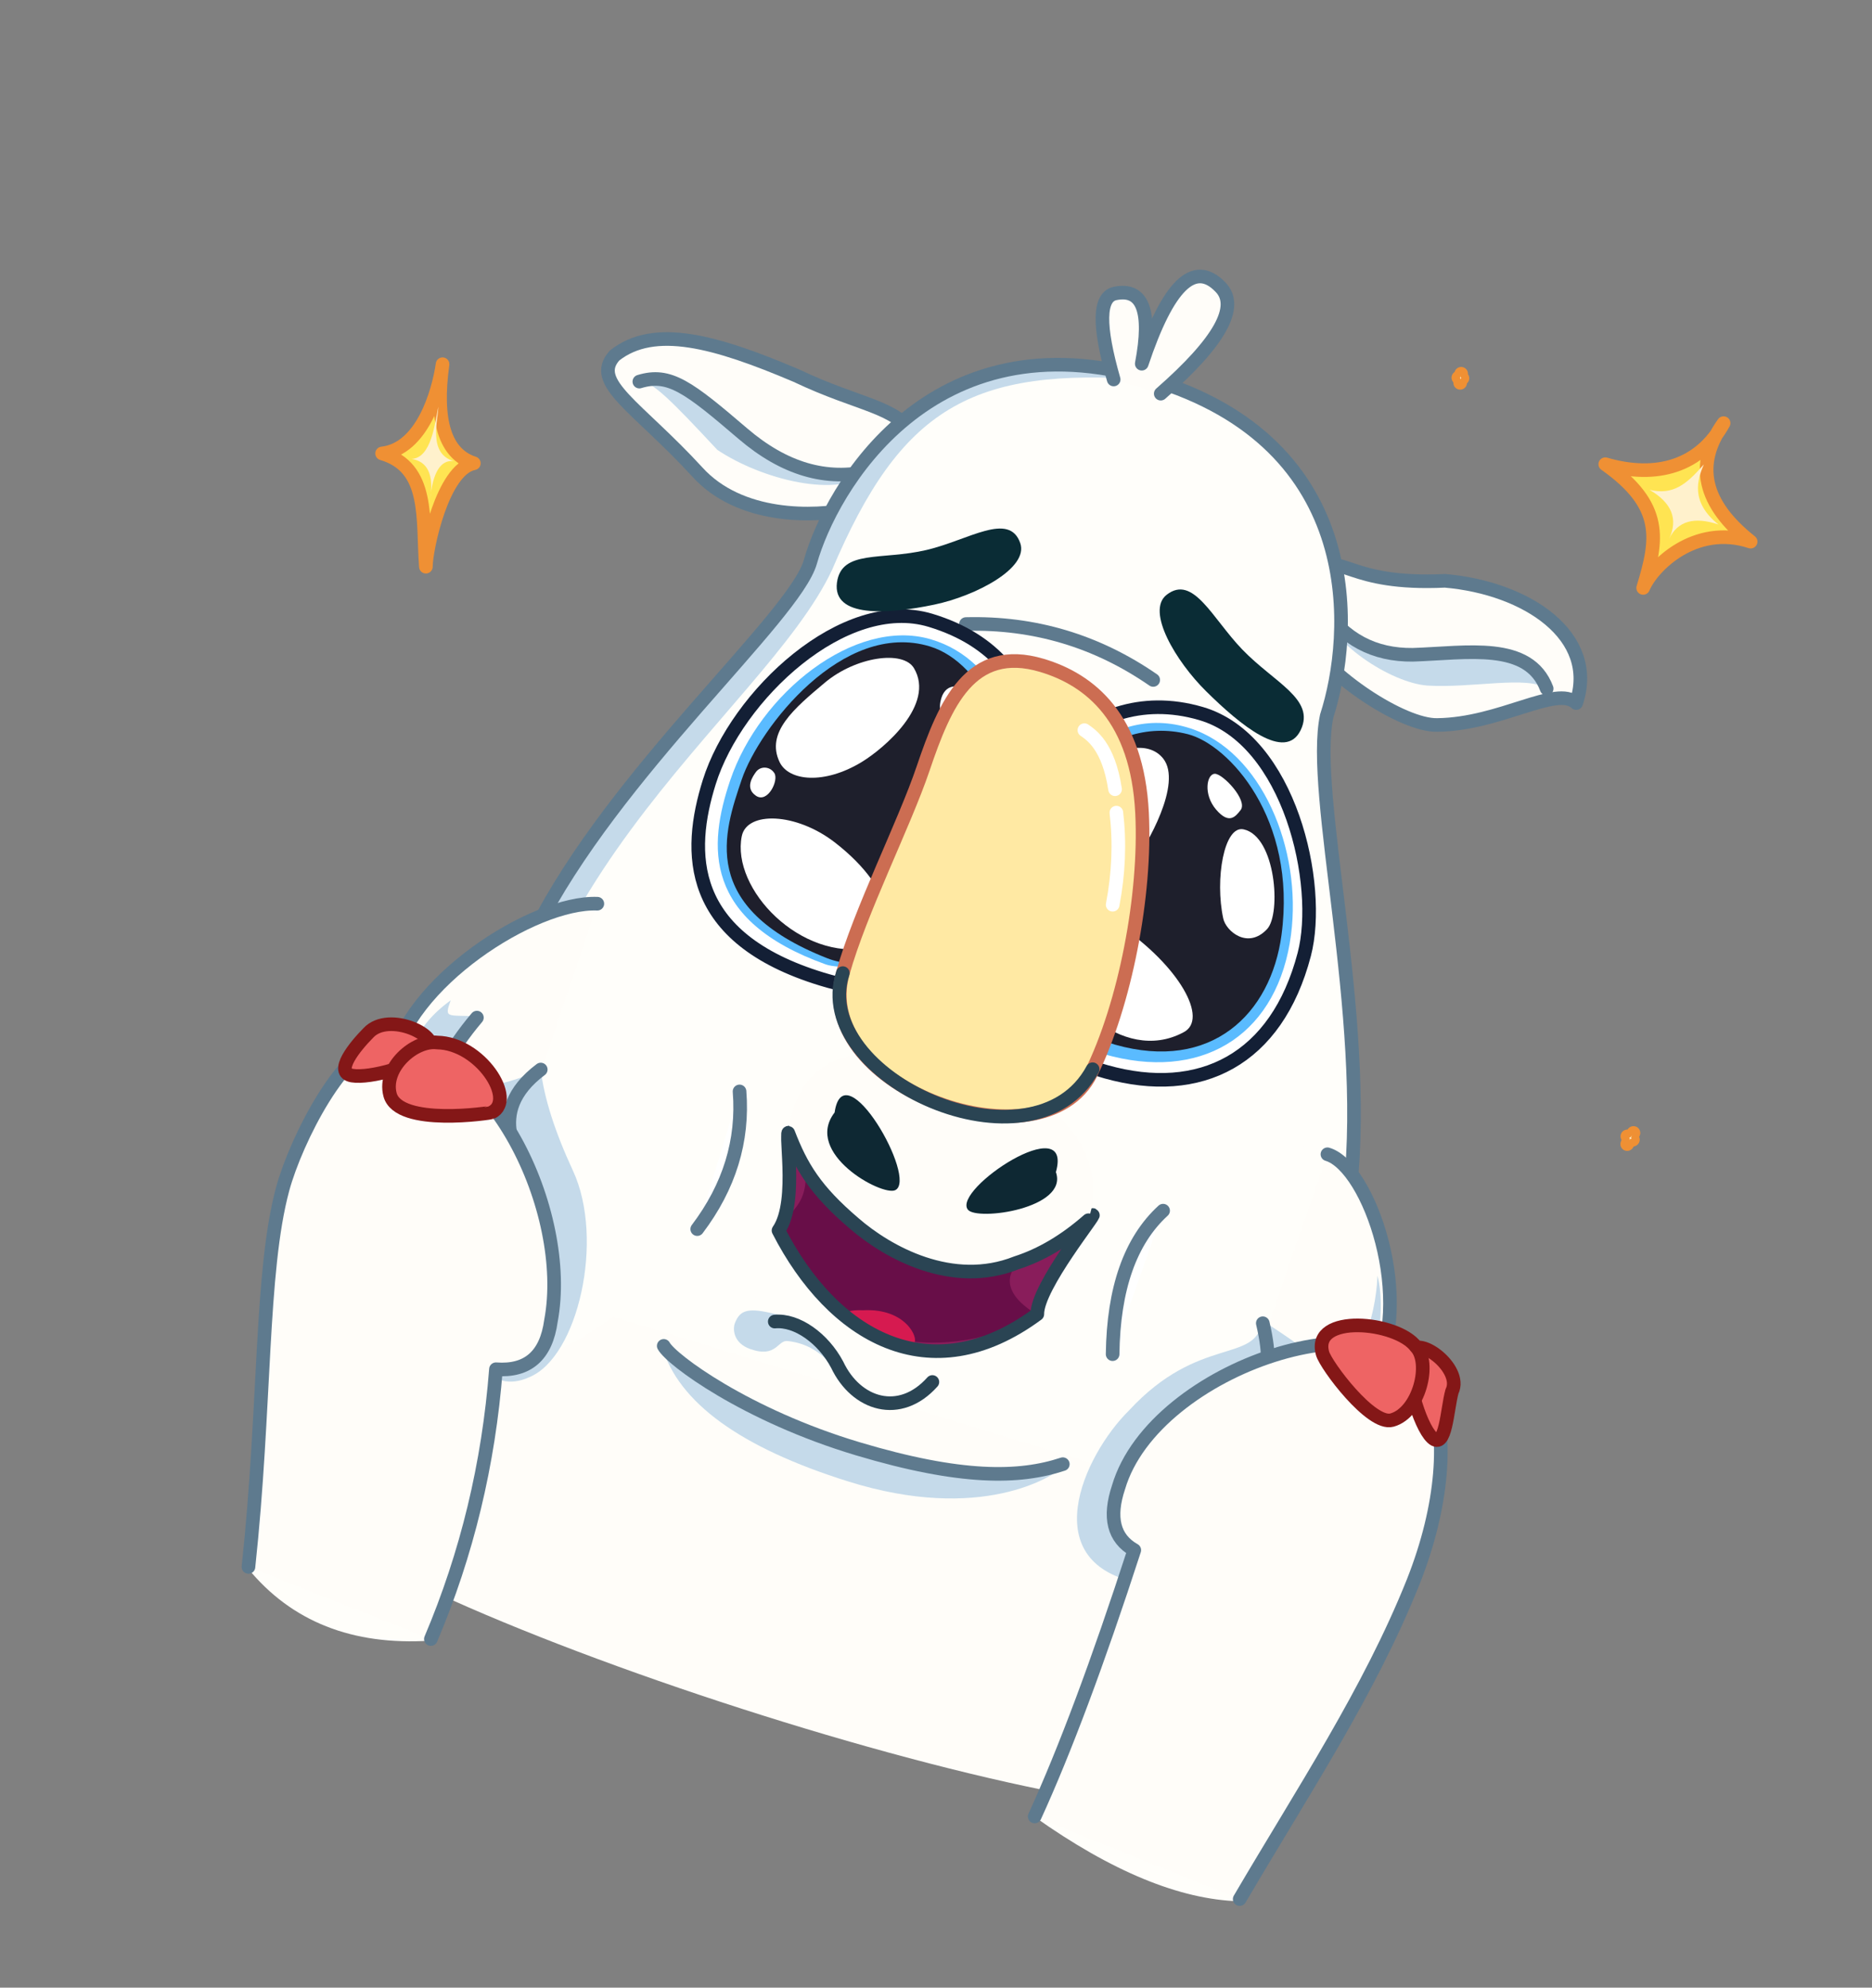 <?xml version="1.0" encoding="UTF-8"?>
<svg width="275px" height="292px" viewBox="0 0 275 292" version="1.1" xmlns="http://www.w3.org/2000/svg" xmlns:xlink="http://www.w3.org/1999/xlink">
    <rect x="0" y="0" width="275" height="292" fill="#808080" stroke="none"/>
    <title>Group</title>
    <g id="Page-1" stroke="none" stroke-width="1" fill="none" fill-rule="evenodd">
        <g id="index" transform="translate(-1133, -832)" fill-rule="nonzero">
            <g id="download_12.580383233532755-1" transform="translate(1279.526, 970.526) rotate(17.55) translate(-1279.526, -970.526) translate(1151.616, 842.616)">
                <g id="Clip-path-group" transform="translate(0.953, -0.302)">
                    <g id="Group" transform="translate(15.936, 20.501)">
                        <g transform="translate(10.983, 65.776) rotate(17.276) translate(-10.983, -65.776) translate(3.495, 52.869)" id="Vector">
                            <g transform="translate(7.488, 12.908) rotate(0) translate(-7.488, -12.908) translate(0, 0)">
                                <path d="M3.97303988e-07,7.67520572e-08 C3.815,7.503 7.842,10.61 12.08,9.321 C8.819,12.686 13.517,23.717 14.975,25.815 C10.528,20.356 7.169,13.515 0.196,15.832 C4.644,11.926 1.888,3.77 3.97303988e-07,7.67520572e-08 Z" fill="#FFE452" transform="translate(7.488, 12.908) rotate(0) translate(-7.488, -12.908) "></path>
                                <path d="M3.97303988e-07,7.67520572e-08 C3.815,7.503 7.842,10.61 12.08,9.321 C8.819,12.686 13.517,23.717 14.975,25.815 C10.528,20.356 7.169,13.515 0.196,15.832 C4.644,11.926 1.888,3.77 3.97303988e-07,7.67520572e-08 Z" stroke="#EF9034" stroke-width="2" stroke-linecap="round" stroke-linejoin="round" transform="translate(7.488, 12.908) rotate(0) translate(-7.488, -12.908) "></path>
                            </g>
                            <g transform="translate(6.451, 11.416) rotate(-0) translate(-6.451, -11.416) translate(3.066, 5.502)" fill="#FFF1CC">
                                <path d="M1.82031874e-07,3.46924738e-08 C0.947,2.241 3.465,6.769 1.132,8.525 C3.304,7.462 5.183,8.563 6.769,11.828 C4.828,8.378 4.705,6.184 6.4,5.244 C2.611,6.538 1.017,1.479 1.82031874e-07,3.46924738e-08 Z" transform="translate(3.384, 5.914) rotate(0) translate(-3.384, -5.914) "></path>
                            </g>
                        </g>
                        <g transform="translate(208.321, 107.062) rotate(42.062) translate(-208.321, -107.062) translate(207.836, 106.25)" id="Vector">
                            <g transform="translate(0.485, 0.811) rotate(-0) translate(-0.485, -0.811) translate(0, 0)">
                                <path d="M0.023,2.77968792e-09 C0.258,0.473 0.526,0.663 0.83,0.568 C0.595,0.799 0.873,1.483 0.969,1.622 C0.683,1.273 0.466,0.864 1.54910257e-09,1.025 C0.295,0.766 0.155,0.26 0.023,2.77968792e-09 Z" fill="#FFE452" transform="translate(0.485, 0.811) rotate(-0) translate(-0.485, -0.811) "></path>
                                <path d="M0.023,2.77968792e-09 C0.258,0.473 0.526,0.663 0.83,0.568 C0.595,0.799 0.873,1.483 0.969,1.622 C0.683,1.273 0.466,0.864 1.54910257e-09,1.025 C0.295,0.766 0.155,0.26 0.023,2.77968792e-09 Z" stroke="#EF9034" stroke-width="2" stroke-linecap="round" stroke-linejoin="round" transform="translate(0.485, 0.811) rotate(-0) translate(-0.485, -0.811) "></path>
                            </g>
                            <g transform="translate(0.436, 0.722) rotate(-0) translate(-0.436, -0.722) translate(0.222, 0.352)" fill="#FFF1CC">
                                <path d="M7.07045728e-10,1.22971844e-09 C0.062,0.155 0.204,0.427 0.054,0.545 C0.202,0.472 0.327,0.537 0.429,0.74 C0.309,0.529 0.307,0.387 0.425,0.316 C0.174,0.402 0.067,0.098 7.07045728e-10,1.22971844e-09 Z" transform="translate(0.214, 0.37) rotate(-0) translate(-0.214, -0.37) "></path>
                            </g>
                        </g>
                        <g transform="translate(187.143, 15.575) rotate(39.911) translate(-187.143, -15.575) translate(176.606, 4.083)" id="Vector">
                            <g transform="translate(10.537, 11.492) rotate(-0) translate(-10.537, -11.492) translate(0, 0)">
                                <path d="M4.263,3.52460521e-07 C7.039,6.917 12.642,8.923 21.074,6.017 C14.377,11.479 16.366,20.183 18.312,22.983 C13.467,17.312 9.78,13.921 1.28012159e-07,17.9 C5.937,12.686 7.711,6.276 4.263,3.52460521e-07 Z" fill="#FFE452" transform="translate(10.537, 11.492) rotate(-0) translate(-10.537, -11.492) "></path>
                                <path d="M4.263,3.52460521e-07 C7.039,6.917 12.642,8.923 21.074,6.017 C14.377,11.479 16.366,20.183 18.312,22.983 C13.467,17.312 9.78,13.921 1.28012159e-07,17.9 C5.937,12.686 7.711,6.276 4.263,3.52460521e-07 Z" stroke="#EF9034" stroke-width="2" stroke-linecap="round" stroke-linejoin="round" transform="translate(10.537, 11.492) rotate(-0) translate(-10.537, -11.492) "></path>
                            </g>
                            <g transform="translate(11.543, 10.793) rotate(-0) translate(-11.543, -10.793) translate(6.674, 5.708)" fill="#FFF1CC">
                                <path d="M1.136,1.62872472e-07 C2.259,3.779 2.529,6.267 5.66528424e-08,8.732 C3.37,7.004 5.905,7.483 7.605,10.171 C6.092,7.722 6.803,5.311 9.738,2.939 C4.681,4.666 2.493,1.974 1.136,1.62872472e-07 Z" transform="translate(4.869, 5.086) rotate(-0) translate(-4.869, -5.086) "></path>
                            </g>
                        </g>
                        <g transform="translate(150.889, 8.101) rotate(18.922) translate(-150.889, -8.101) translate(150.553, 7.521)" id="Vector">
                            <g transform="translate(0.336, 0.58) rotate(0) translate(-0.336, -0.58) translate(0, 0)">
                                <path d="M4.29324987e-09,7.47840678e-09 C0.171,0.337 0.352,0.477 0.543,0.419 C0.396,0.57 0.607,1.066 0.673,1.16 C0.473,0.915 0.322,0.607 0.009,0.711 C0.209,0.536 0.085,0.169 4.29324987e-09,7.47840678e-09 Z" fill="#FFE452" transform="translate(0.336, 0.58) rotate(-0) translate(-0.336, -0.58) "></path>
                                <path d="M4.29324987e-09,7.47840678e-09 C0.171,0.337 0.352,0.477 0.543,0.419 C0.396,0.57 0.607,1.066 0.673,1.16 C0.473,0.915 0.322,0.607 0.009,0.711 C0.209,0.536 0.085,0.169 4.29324987e-09,7.47840678e-09 Z" stroke="#EF9034" stroke-width="2" stroke-linecap="round" stroke-linejoin="round" transform="translate(0.336, 0.58) rotate(-0) translate(-0.336, -0.58) "></path>
                            </g>
                            <g transform="translate(0.29, 0.513) rotate(-0) translate(-0.29, -0.513) translate(0.138, 0.247)" fill="#FFF1CC">
                                <path d="M1.65862493e-08,3.16102367e-09 C0.043,0.101 0.156,0.304 0.051,0.383 C0.148,0.335 0.233,0.385 0.304,0.531 C0.217,0.376 0.211,0.278 0.288,0.236 C0.117,0.294 0.046,0.066 1.65862493e-08,3.16102367e-09 Z" transform="translate(0.152, 0.266) rotate(0) translate(-0.152, -0.266) "></path>
                            </g>
                        </g>
                        <g transform="translate(36.284, 139.281)" id="Vector">
                            <g transform="translate(0.174, 0)" fill="#FFFDF9">
                                <path d="M148.521,77.012 C150.025,60.193 139.782,28.022 128.913,17.167 C108.786,-2.934 30.69,-9.475 14.21,20.238 C3.634,39.307 0.258,63.565 0,77.011 C7.628,89.672 136.66,91.046 148.521,77.012 Z"></path>
                            </g>
                            <g transform="translate(-0, 11.639)" fill="#C5DAEA">
                                <path d="M14.484,8.761 C6.107,24.204 1.008,43.906 0,65.597 C1.434,67.067 4.313,68.268 7.451,69.297 C3.84,63.346 7.007,26.351 22.135,0 C19.31,2.455 16.131,4.749 14.484,8.761 Z"></path>
                            </g>
                            <g transform="translate(0.1, 0.317)" stroke="#5E7A8E" stroke-linecap="round" stroke-linejoin="round" stroke-width="2">
                                <path d="M148.721,76.725 C149.226,61.655 143.079,31.871 129.087,16.769 C112.766,-0.847 30.331,-11.23 14.16,20.192 C8.057,32.051 0.674,52.329 0,76.603"></path>
                            </g>
                        </g>
                        <g transform="translate(54.625, 43.429) rotate(36.107) translate(-54.625, -43.429) translate(35.219, 27.764)" id="Vector">
                            <g>
                                <path d="M35.658,0.024 C30.378,-0.353 27.412,3.835 18.174,8.792 C7.07,15.369 -0.241,21.107 0.006,28.519 C1.081,33.794 7.988,30.284 20.979,28.878 C30.281,27.934 36.501,19.001 38.813,13.86" fill="#FFFDF9"></path>
                                <path d="M35.658,0.024 C30.378,-0.353 27.412,3.835 18.174,8.792 C7.07,15.369 -0.241,21.107 0.006,28.519 C1.081,33.794 7.988,30.284 20.979,28.878 C30.281,27.934 36.501,19.001 38.813,13.86" stroke="#5E7A8E" stroke-width="2" stroke-linecap="round" stroke-linejoin="round"></path>
                            </g>
                            <g transform="translate(20.494, 18.137) rotate(0) translate(-20.494, -18.137) translate(4.938, 8.396)" fill="#C5DAEA">
                                <path d="M31.086,0 C28.576,6.033 21.543,10.404 15.556,11.71 C7.828,13.397 2.515,14.802 0,19.482 C1.559,17.891 4.893,17.39 15.176,16.188 C22.404,13.586 31.666,6.141 31.086,0 Z"></path>
                            </g>
                            <g transform="translate(20.582, 18.118) rotate(-0) translate(-20.582, -18.118) translate(5.251, 8.369)" stroke="#5E7A8E" stroke-linecap="round" stroke-linejoin="round" stroke-width="2">
                                <path d="M30.664,0 C28.099,6.044 22.945,9.967 15.202,11.771 C4.945,14.16 1.528,15.137 0,19.498"></path>
                            </g>
                        </g>
                        <g transform="translate(159.555, 46.266) rotate(17.197) translate(-159.555, -46.266) translate(137.983, 33.952)" id="Vector">
                            <g>
                                <path d="M0,13.939 C2.501,9.162 5.621,12.947 17.08,4.172 C27.576,-1.836 40.262,-1.997 43.146,7.947 C39.239,7.366 35.802,16.83 28.218,22.221 C24.135,25.22 10.741,25.47 5.088,22.672" fill="#FFFDF9"></path>
                                <path d="M0,13.939 C2.501,9.162 5.621,12.947 17.08,4.172 C27.576,-1.836 40.262,-1.997 43.146,7.947 C39.239,7.366 35.802,16.83 28.218,22.221 C24.135,25.22 10.741,25.47 5.088,22.672" stroke="#5E7A8E" stroke-width="2" stroke-linecap="round" stroke-linejoin="round"></path>
                            </g>
                            <g transform="translate(21.171, 13.836) rotate(-0) translate(-21.171, -13.836) translate(3.97, 7.294)" fill="#C5DAEA">
                                <path d="M0,10.221 C4.209,14.093 15.115,13.707 19.711,11.024 C25.358,7.618 31.005,1.348 34.403,1.381 C28.842,-3.173 21.192,4.666 15.488,8.565 C9.609,12.11 5.041,11.061 0,10.221 Z"></path>
                            </g>
                            <g transform="translate(21.396, 12.945) rotate(-0) translate(-21.396, -12.945) translate(4.418, 7.318)" stroke="#5E7A8E" stroke-linecap="round" stroke-linejoin="round" stroke-width="2">
                                <path d="M0,10.251 C5.347,12.368 10.338,11.777 14.971,8.478 C21.374,3.718 27.823,-2.875 33.955,1.357"></path>
                            </g>
                        </g>
                        <g transform="translate(110.301, 161.217) rotate(0.05) translate(-110.301, -161.217) translate(42.492, 145.066)" id="Vector">
                            <g transform="translate(67.821, 16.151) rotate(0) translate(-67.821, -16.151) translate(0.023, -0)" fill="#FFFEFA">
                                <path d="M129.383,31.057 C133.88,28.809 141.827,11.507 127.092,5.276 C105.913,-3.667 24.331,0.361 7.593,5.608 C1.354,7.563 -5.27,22.673 6.485,32.302"></path>
                            </g>
                            <g transform="translate(3.886, 18.884) rotate(-0) translate(-3.886, -18.884) translate(0, 5.531)" fill="#C5DAEA">
                                <path d="M7.773,0 C4.363,0.398 -7.176,15.095 6.588,26.707 C1.502,14.016 4.623,8.145 7.773,0 Z"></path>
                            </g>
                            <g transform="translate(67.821, 16.151) rotate(0) translate(-67.821, -16.151) translate(0.023, -0)" stroke="#5E7B8E" stroke-linecap="round" stroke-linejoin="round" stroke-width="2">
                                <path d="M129.383,31.057 C133.88,28.809 141.827,11.507 127.092,5.276 C105.913,-3.667 24.331,0.361 7.593,5.608 C1.354,7.563 -5.27,22.673 6.485,32.302"></path>
                            </g>
                        </g>
                        <g transform="translate(108.826, 105.848) rotate(0.05) translate(-108.826, -105.848) translate(44.541, 21.951)" id="Vector">
                            <g transform="translate(64.38, 73.174) rotate(0) translate(-64.38, -73.174) translate(0.191, -0)" fill="#FFFEFA">
                                <path d="M119.422,145.739 C123.499,139.247 132.066,131.14 126.619,104.501 C121.458,79.157 103.427,50.887 102.317,39.35 C102.378,26.961 95.909,-0.608 62.58,0.01 C28.972,0.632 22.804,29.605 23.166,40.689 C23.444,49.198 5.022,78.922 0.986,104.648 C-2.18,124.831 0.886,138.731 10.185,146.348"></path>
                            </g>
                            <g transform="translate(31.296, 73.368) rotate(0) translate(-31.296, -73.368) translate(-0, 0.202)" fill="#C5DAEA">
                                <path d="M62.591,0 C37.198,5.994 29.189,14.958 26.755,40.637 C23.702,64.103 -9.149,102.879 10.546,146.332 C4.216,141.463 -2.797,124.581 1.143,104.53 C5.943,80.104 23.706,46.934 23.562,40.645 C23.296,19.579 34.352,2.203 62.591,0 Z"></path>
                            </g>
                            <g transform="translate(64.38, 73.174) rotate(0) translate(-64.38, -73.174) translate(0.191, -0)" stroke="#5E7A8E" stroke-linecap="round" stroke-linejoin="round" stroke-width="2">
                                <path d="M119.422,145.739 C123.499,139.247 132.066,131.14 126.619,104.501 C121.458,79.157 103.427,50.887 102.317,39.35 C102.378,26.961 95.909,-0.608 62.58,0.01 C28.972,0.632 22.804,29.605 23.166,40.689 C23.444,49.198 5.022,78.922 0.986,104.648 C-2.18,124.831 0.886,138.731 10.185,146.348"></path>
                            </g>
                            <g transform="translate(62.26, 41.329) rotate(-0) translate(-62.26, -41.329) translate(47.908, 40.161)" stroke="#5E7A8E" stroke-linecap="round" stroke-linejoin="round" stroke-width="2">
                                <path d="M0,2.337 C9.498,-0.941 19.066,-1.103 28.704,1.85"></path>
                            </g>
                            <g transform="translate(68.211, 161.941) rotate(0) translate(-68.211, -161.941) translate(37.434, 156.09)" fill="#C5DAEA">
                                <path d="M0,1.09 C4.824,8.213 15.502,11.751 32.032,11.703 C52.58,11.644 60.659,1.823 61.555,0 C59.313,0.544 51.64,6.308 32.571,6.706 C21.901,6.36 6.505,4.429 0,1.09 Z"></path>
                            </g>
                            <g transform="translate(68.22, 159.322) rotate(-0) translate(-68.22, -159.322) translate(37.652, 155.84)" stroke="#5E7A8E" stroke-linecap="round" stroke-linejoin="round" stroke-width="2">
                                <path d="M0,1.163 C1.645,2.761 14.585,7.234 31.753,6.952 C47.559,6.693 55.7,3.942 61.135,0"></path>
                            </g>
                        </g>
                        <g transform="translate(113.152, 159.309) rotate(0.546) translate(-113.152, -159.309) translate(90.02, 141.366)" id="Vector">
                            <g fill="#891D5B">
                                <path d="M46.206,0.035 C41.97,5.265 10.586,11.863 0.274,2.442 C-1.315,1.337 4.601,11.351 3.06,16.509 C7.784,23.035 27.293,36.665 43.015,16.38 C41.692,12.337 46.86,-0.769 46.206,0.035 Z"></path>
                            </g>
                            <g transform="translate(22.893, 15.497) rotate(0) translate(-22.893, -15.497) translate(2.725, 4.581)" fill="#680E48">
                                <path d="M40.336,11.868 C35.117,10.772 32.164,7.591 37.912,2.159 C24.142,9.537 5.279,1.484 0,0 C4.833,7.1 -0.224,9.56 0.359,11.952 C12.183,27.387 30.5,22.674 40.336,11.868 Z"></path>
                            </g>
                            <g transform="translate(21.532, 25.01) rotate(0) translate(-21.532, -25.01) translate(15.895, 23.054)" fill="#D61A50">
                                <path d="M11.22,2.978 C11.732,2.191 8.548,-1.573 2.595,0.744 C1.835,0.956 -0.229,1.616 0.021,2.532 C0.903,3.824 3.147,3.283 2.921,3.409 C2.664,3.134 3.352,3.834 6.121,3.626 C7.514,3.546 10.529,4.656 11.22,2.978 Z"></path>
                            </g>
                            <g transform="translate(23.132, 13.537) rotate(0) translate(-23.132, -13.537) translate(0, 0.001)" stroke="#2A4453" stroke-linecap="round" stroke-linejoin="round" stroke-width="2">
                                <path d="M46.206,0.035 C41.97,5.264 10.586,11.863 0.274,2.441 C-1.315,1.336 4.601,11.35 3.06,16.508 C15.371,28.734 31.612,32.389 43.015,16.38 C41.694,12.507 46.86,-0.769 46.206,0.035 Z"></path>
                            </g>
                            <g transform="translate(9.19, 31.325) rotate(0) translate(-9.19, -31.325) translate(1.195, 28.295)" fill="#C5DAEA">
                                <path d="M4.574,0.084 C0.935,0.407 0.127,1.223 0.004,3.106 C-0.06,4.055 0.668,5.993 3.314,6.058 C7.487,6.161 6.681,3.474 8.236,3.224 C9.203,3.029 12.411,2.416 15.99,4.988 C13.186,1.95 8.9,-0.489 4.574,0.084 Z"></path>
                            </g>
                            <g transform="translate(19.075, 32.401) rotate(0) translate(-19.075, -32.401) translate(6.692, 28.916)" stroke="#2A4453" stroke-linecap="round" stroke-linejoin="round" stroke-width="2">
                                <path d="M24.766,1.726 C21.885,8.298 15.168,8.398 10.688,3.663 C7.519,0.604 2.97,-0.818 0,0.481"></path>
                            </g>
                        </g>
                        <g transform="translate(113.038, 141.296) rotate(0.546) translate(-113.038, -141.296) translate(90.018, 126.649)" id="Vector">
                            <g fill="#FFFDF9">
                                <path d="M0.149,17.195 C3.368,21.563 7.033,23.953 13.465,26.816 C21.842,30.691 31.863,29.983 37.984,24.97 C41.712,21.908 44.494,18.447 45.956,15.693 C46.403,9.839 41.713,0.029 24.037,0.004 C5.755,-0.206 -2.208,5.524 0.149,17.195 Z"></path>
                            </g>
                            <g transform="translate(23.091, 22.436) rotate(0) translate(-23.091, -22.436) translate(0.142, 15.65)" stroke="#2A4453" stroke-linecap="round" stroke-linejoin="round" stroke-width="2">
                                <path d="M45.898,0 C43.574,3.925 40.871,7.004 37.786,9.239 C29.989,15.738 19.307,13.666 13.302,11.121 C6.409,8.283 3.375,5.656 0,1.51"></path>
                            </g>
                            <g transform="translate(11.678, 14.928) rotate(-0) translate(-11.678, -14.928) translate(5.357, 9.172)" fill="#0E2833">
                                <path d="M12.324,11.104 C15.098,8.543 -1.28,-6.243 0.325,3.013 C-2.197,10.133 10.735,12.571 12.324,11.104 Z"></path>
                            </g>
                            <g transform="translate(34.08, 13.64) rotate(-0) translate(-34.08, -13.64) translate(28.246, 7.449)" fill="#0E2833">
                                <path d="M0.477,12.225 C-2.657,10.12 10.656,-6.685 11.056,2.967 C14.513,7.466 2.272,13.43 0.477,12.225 Z"></path>
                            </g>
                        </g>
                        <g transform="translate(109.06, 93.234) rotate(0.546) translate(-109.06, -93.234) translate(63.525, 65.555)" id="Vector">
                            <g transform="translate(23.44, 27.668) rotate(-0) translate(-23.44, -27.668) translate(0.051, 0.131)">
                                <path d="M46.678,27.741 C47.479,19.068 43.753,-0.45 23.508,0.008 C10.266,0.307 -0.16,19.365 0.002,32.692 C0.133,43.445 3.846,55.488 24.749,55.065 C46.27,54.629 45.55,39.945 46.678,27.741 Z" fill="#FFFFFF"></path>
                                <path d="M46.678,27.741 C47.479,19.068 43.753,-0.45 23.508,0.008 C10.266,0.307 -0.16,19.365 0.002,32.692 C0.133,43.445 3.846,55.488 24.749,55.065 C46.27,54.629 45.55,39.945 46.678,27.741 Z" stroke="#131F35" stroke-width="2" stroke-linecap="round" stroke-linejoin="round"></path>
                            </g>
                            <g transform="translate(23.655, 27.866) rotate(-0) translate(-23.655, -27.866) translate(2.894, 2.766)" fill="#5ABBFF">
                                <path d="M21.532,0.009 C32.413,-0.352 41.343,10.149 41.52,24.659 C41.74,42.721 25.943,50.323 21.708,50.2 C2.619,49.642 -0.112,39.083 0.003,28.836 C0.156,15.332 9.967,0.393 21.532,0.009 Z"></path>
                            </g>
                            <g transform="translate(23.603, 27.933) rotate(-0) translate(-23.603, -27.933) translate(4.456, 3.81)" fill="#1E1F2C">
                                <path d="M20.244,0.002 C28.331,-0.144 38.332,9.55 38.292,23.546 C38.256,36.151 30.081,48.827 20.059,48.225 C-0.307,46.997 -0.076,35.384 0.014,27.141 C0.1,19.251 6.792,0.243 20.244,0.002 Z"></path>
                            </g>
                            <g transform="translate(16.406, 17.43) rotate(-0) translate(-16.406, -17.43) translate(7.486, 6.93)" fill="#FFFFFF">
                                <path d="M4.163,6.745 C7.303,1.695 13.594,-1.415 15.949,0.643 C20.642,4.746 15.426,13.227 12.96,16.108 C8.763,21.026 3.615,22.134 1.478,19.891 C-1.848,16.4 1.051,11.749 4.163,6.745 Z"></path>
                            </g>
                            <g transform="translate(19.359, 42.414) rotate(-0) translate(-19.359, -42.414) translate(7.042, 34.471)" fill="#FFFFFF">
                                <path d="M0.02,4.428 C0.944,12.259 13.91,19.252 23.042,14.143 C26.591,12.158 24.575,5.068 13.27,1.038 C6.49,-1.368 -0.424,0.677 0.02,4.428 Z"></path>
                            </g>
                            <g transform="translate(31.137, 10.779) rotate(0) translate(-31.137, -10.779) translate(28.626, 8.069)" fill="#FFFFFF">
                                <path d="M2.947,0.046 C2.104,-0.114 -0.339,-0.012 0.04,2.985 C0.419,5.982 3.65,5.801 4.637,4.628 C5.625,3.455 4.593,0.357 2.947,0.046 Z"></path>
                            </g>
                            <g transform="translate(7.519, 30.428) rotate(0) translate(-7.519, -30.428) translate(5.823, 28.197)" fill="#FFFFFF">
                                <path d="M0.269,1.141 C0.089,1.746 -0.618,3.832 1.376,4.404 C3.37,4.976 3.893,1.198 2.909,0.403 C1.926,-0.392 0.58,0.061 0.269,1.141 Z"></path>
                            </g>
                            <g opacity="0" transform="translate(23.366, 41.446) rotate(-0) translate(-23.366, -41.446) translate(0.077, 27.683)">
                                <path d="M46.579,0 C45.338,36.429 1.503,33.802 0,5.378 C1.072,20.841 9.968,28.432 24.627,27.439 C42.011,26.26 45.776,12.359 46.579,0 Z" fill="#EE6464"></path>
                                <path d="M46.579,0 C45.338,36.429 1.503,33.802 0,5.378 C1.072,20.841 9.968,28.432 24.627,27.439 C42.011,26.26 45.776,12.359 46.579,0 Z" stroke="#841717" stroke-width="2" stroke-linecap="round" stroke-linejoin="round"></path>
                            </g>
                            <g opacity="0">
                                <path d="M45.845,27.748 C47.661,14.933 38.974,-0.273 23.756,0.175 C8.18,0.595 -0.724,21.118 0.046,32.481 C1.493,-6.22 46.567,-13.414 45.845,27.748 Z" fill="#EE6464"></path>
                                <path d="M45.845,27.748 C47.661,14.933 38.974,-0.273 23.756,0.175 C8.18,0.595 -0.724,21.118 0.046,32.481 C1.493,-6.22 46.567,-13.414 45.845,27.748 Z" stroke="#841717" stroke-width="2" stroke-linecap="round" stroke-linejoin="round"></path>
                            </g>
                            <g transform="translate(67.099, 27.998) rotate(-0) translate(-67.099, -27.998) translate(43.129, 0.806)">
                                <path d="M47.871,28.927 C47.241,18.398 36.069,-0.421 22.462,0.007 C3.779,0.597 -1.099,21.511 0.196,29.394 C1.89,39.714 9.64,55.041 25.57,54.363 C39.876,53.753 48.828,44.929 47.871,28.927 Z" fill="#FFFFFF"></path>
                                <path d="M47.871,28.927 C47.241,18.398 36.069,-0.421 22.462,0.007 C3.779,0.597 -1.099,21.511 0.196,29.394 C1.89,39.714 9.64,55.041 25.57,54.363 C39.876,53.753 48.828,44.929 47.871,28.927 Z" stroke="#131F35" stroke-width="2" stroke-linecap="round" stroke-linejoin="round"></path>
                            </g>
                            <g transform="translate(67.69, 28.075) rotate(0) translate(-67.69, -28.075) translate(46.612, 3.369)" fill="#5ABBFF">
                                <path d="M18.159,0 C29.165,-0.024 39.29,11.775 41.638,24.213 C44.301,38.308 36.538,48.275 22.345,49.355 C8.661,50.399 1.189,36.798 0.158,26.727 C-1.108,14.36 5.255,0.028 18.159,0 Z"></path>
                            </g>
                            <g transform="translate(67.561, 27.632) rotate(-0) translate(-67.561, -27.632) translate(47.756, 4.28)" fill="#1E1F2C">
                                <path d="M16.962,0.015 C23.075,-0.379 36.042,6.764 39.177,23.77 C41.305,35.31 35.64,46.105 20.94,46.693 C11.764,47.064 2.553,36.862 0.385,25.861 C-1.626,15.655 4.286,0.834 16.962,0.015 Z"></path>
                            </g>
                            <g transform="translate(57.424, 19.272) rotate(0) translate(-57.424, -19.272) translate(50.29, 8.155)" fill="#FFFFFF">
                                <path d="M3.67,3.91 C5.356,1.266 9.216,-1.245 12.087,0.679 C15.89,3.226 13.811,13.436 12.614,16.82 C9.894,24.658 2.779,22.757 0.482,18.802 C-0.84,16.526 0.665,8.624 3.67,3.91 Z"></path>
                            </g>
                            <g transform="translate(80.01, 22.615) rotate(-0) translate(-80.01, -22.615) translate(75.132, 15.025)" fill="#FFFFFF">
                                <path d="M1.687,0.017 C-1.237,0.319 -0.059,8.301 2.919,13.398 C3.88,15.042 7.781,16.635 9.527,12.859 C10.804,10.099 6.528,-0.482 1.687,0.017 Z"></path>
                            </g>
                            <g transform="translate(66.273, 41.514) rotate(-0) translate(-66.273, -41.514) translate(54.139, 33.666)" fill="#FFFFFF">
                                <path d="M9.559,0.39 C5.891,-0.665 -2.86,0.044 0.934,7.301 C3.84,12.86 16.355,19.921 23.534,12.479 C26.572,9.473 19.86,3.305 9.559,0.39 Z"></path>
                            </g>
                            <g transform="translate(72.628, 11.379) rotate(0) translate(-72.628, -11.379) translate(69.678, 8.557)" fill="#FFFFFF">
                                <path d="M0.591,0.039 C-0.529,0.424 -0.125,3.433 2.389,4.97 C4.903,6.506 5.426,5.1 5.847,3.929 C6.455,2.237 1.711,-0.347 0.591,0.039 Z"></path>
                            </g>
                            <g opacity="0" transform="translate(67.198, 41.004) rotate(0) translate(-67.198, -41.004) translate(43.532, 26.65)">
                                <path d="M46.835,0 C52.464,32.349 8.55,41.905 0,3.271 C1.647,15.679 11.938,29.832 25.221,28.638 C43.874,26.958 48.964,15.507 46.835,0 Z" fill="#EE6464"></path>
                                <path d="M46.835,0 C52.464,32.349 8.55,41.905 0,3.271 C1.647,15.679 11.938,29.832 25.221,28.638 C43.874,26.958 48.964,15.507 46.835,0 Z" stroke="#841717" stroke-width="2" stroke-linecap="round" stroke-linejoin="round"></path>
                            </g>
                            <g opacity="0" transform="translate(66.903, 15.61) rotate(0) translate(-66.903, -15.61) translate(43.384, 0.978)">
                                <path d="M47.036,25.333 C47.139,20.832 39.728,1.343 22.714,0 C2.608,1.265 -0.885,20.374 0.167,29.264 C0.274,-9.786 39.834,-7.938 47.036,25.333 Z" fill="#EE6464"></path>
                                <path d="M47.036,25.333 C47.139,20.832 39.728,1.343 22.714,0 C2.608,1.265 -0.885,20.374 0.167,29.264 C0.274,-9.786 39.834,-7.938 47.036,25.333 Z" stroke="#841717" stroke-width="2" stroke-linecap="round" stroke-linejoin="round"></path>
                            </g>
                        </g>
                        <g transform="translate(108.359, 58.47) rotate(0.546) translate(-108.359, -58.47) translate(72.551, 49.497)" fill="#0A2C35" id="Vector">
                            <g transform="translate(58.932, 8.872) rotate(0) translate(-58.932, -8.872) translate(46.247, 0.351)">
                                <path d="M0.432,1.497 C-1.755,4.733 4.795,10.392 10.327,13.159 C16.685,16.339 24.631,19.466 25.325,14.267 C25.969,9.264 19.495,8.879 13.473,5.677 C7.847,2.686 3.201,-2.598 0.432,1.497 Z"></path>
                            </g>
                            <g>
                                <path d="M23.876,1.307 C26.25,4.406 20.05,10.732 14.695,13.818 C8.54,17.365 1.057,20.316 0.087,15.192 C-0.804,10.334 5.297,10.09 11.115,6.541 C16.55,3.225 20.873,-2.614 23.876,1.307 Z"></path>
                            </g>
                        </g>
                        <g transform="translate(109.672, 99.821) rotate(-3.644) translate(-109.672, -99.821) translate(89.505, 66.608)" id="Vector">
                            <g transform="translate(20.179, 33.163) rotate(-0) translate(-20.179, -33.163) translate(0.024, 0)">
                                <path d="M17.524,0.02 C24.966,0.369 32.996,4.207 37.011,17.503 C40.533,29.165 41.338,45.425 38.928,56.471 C35.553,71.939 -0.504,68.524 0.005,50.933 C0.279,41.464 3.51,27.561 4.232,18.898 C5.064,8.914 6.608,-0.493 17.524,0.02 Z" fill="#FFE9A3"></path>
                                <path d="M17.524,0.02 C24.966,0.369 32.996,4.207 37.011,17.503 C40.533,29.165 41.338,45.425 38.928,56.471 C35.553,71.939 -0.504,68.524 0.005,50.933 C0.279,41.464 3.51,27.561 4.232,18.898 C5.064,8.914 6.608,-0.493 17.524,0.02 Z" stroke="#CC6D52" stroke-width="2"></path>
                            </g>
                            <g transform="translate(19.522, 58.68) rotate(-0) translate(-19.522, -58.68) translate(-0, 50.933)" stroke="#2A4453" stroke-linecap="round" stroke-linejoin="round" stroke-width="2">
                                <path d="M39.045,4.886 C34.46,22.641 -1.159,16.106 0.029,0"></path>
                            </g>
                            <g transform="translate(29.127, 11.43) rotate(0) translate(-29.127, -11.43) translate(25.897, 7.759)" stroke="#FFFFFF" stroke-linecap="round" stroke-linejoin="round" stroke-width="2">
                                <path d="M0,0 C1.122,0.436 4.002,1.395 6.459,7.341"></path>
                            </g>
                            <g transform="translate(34.731, 25.023) rotate(-0) translate(-34.731, -25.023) translate(33.37, 18.391)">
                                <path d="M0,0 C1.564,4.159 2.471,8.58 2.722,13.264" fill="#FFE9A3"></path>
                                <path d="M0,0 C1.564,4.159 2.471,8.58 2.722,13.264" stroke="#FFFFFF" stroke-width="2" stroke-linecap="round" stroke-linejoin="round"></path>
                            </g>
                        </g>
                        <g transform="translate(105.784, 13.924) rotate(23.559) translate(-105.784, -13.924) translate(98.045, 3.643)" id="Vector">
                            <path d="M8.464,20.563 C1.568,16.104 -1.152,12.889 0.302,10.919 C2.819,7.591 6.069,9.32 10.05,16.104 C5.386,4.916 5.806,-0.445 11.311,0.021 C15.339,0.288 16.583,6.143 15.045,17.585" fill="#FFFDF9"></path>
                            <path d="M8.464,20.563 C1.568,16.104 -1.152,12.889 0.302,10.919 C2.819,7.591 6.069,9.32 10.05,16.104 C5.386,4.916 5.806,-0.445 11.311,0.021 C15.339,0.288 16.583,6.143 15.045,17.585" stroke="#5E7A8E" stroke-width="2" stroke-linecap="round" stroke-linejoin="round"></path>
                        </g>
                        <g transform="translate(107.349, 155.573) rotate(0.05) translate(-107.349, -155.573) translate(31.482, 119.984)" id="Vector">
                            <g transform="translate(131.721, 28.318) rotate(-0) translate(-131.721, -28.318) translate(112.123, 2.384)" fill="#FFFEFA">
                                <path d="M23.378,0.493 C16.682,-2.392 5.992,8.009 2.544,15.42 C-0.488,21.59 -1.038,33.582 2.142,38.401 C9.611,49.805 23.315,55.965 24.658,48.794 C25.899,42.172 36.83,38.536 38.793,30.367 C41.391,19.801 30.86,2.251 23.378,0.493 Z"></path>
                            </g>
                            <g transform="translate(26.702, 35.121) rotate(0) translate(-26.702, -35.121) translate(1.705, 0.907)" fill="#FFFEFA">
                                <path d="M19.69,0.378 C19.566,-2.705 2.895,13.657 0.389,27.629 C-2.065,40.005 7.491,61.261 17.872,66.962 C32.622,75.063 47.14,47.241 48.449,40.684 C50.083,33.31 50.983,26.795 48.227,18.867 C43.421,4.029 20.713,25.751 19.69,0.378 Z"></path>
                            </g>
                            <g transform="translate(142.654, 31.712) rotate(-0) translate(-142.654, -31.712) translate(133.573, 2.656)">
                                <path d="M1.517,0.001 C7.868,-0.149 20.526,16.664 17.775,29.433 C15.795,46.151 3.279,58.286 0,58.111" fill="#FFFDF9"></path>
                                <path d="M1.517,0.001 C7.868,-0.149 20.526,16.664 17.775,29.433 C15.795,46.151 3.279,58.286 0,58.111" stroke="#5E7A8E" stroke-width="2" stroke-linecap="round" stroke-linejoin="round"></path>
                            </g>
                            <g transform="translate(133.08, 44.302) rotate(0) translate(-133.08, -44.302) translate(115.526, 17.426)" fill="#C5DAEA">
                                <path d="M34.699,15.675 C35.572,14.272 35.214,5.224 31.966,0 C33.628,6.031 33.737,15.882 28.448,9.595 C26.435,15.408 29.056,14.362 17.818,11.407 C18.983,17.812 9.638,16.108 3.155,29.926 C-1.244,38.293 -3.337,55.809 12.767,53.555 C21.116,52.274 31.323,26.653 34.699,15.675 Z"></path>
                            </g>
                            <g transform="translate(143.93, 32.867) rotate(-0) translate(-143.93, -32.867) translate(142.427, 27.354)" stroke="#5E7A8E" stroke-linecap="round" stroke-linejoin="round" stroke-width="2">
                                <path d="M0,10.1 C3.788,13.731 4.262,10.365 1.422,0"></path>
                            </g>
                            <g transform="translate(134.855, 34.11) rotate(0) translate(-134.855, -34.11) translate(133.545, 29.187)" stroke="#5E7A8E" stroke-linecap="round" stroke-linejoin="round" stroke-width="2">
                                <path d="M0.427,9.846 C1.155,9.117 5.217,8.721 0,0"></path>
                            </g>
                            <g>
                                <path d="M21.729,0 C12.665,2.499 -1.558,19.675 0.139,31.764 C0.543,60.166 15.707,68.114 20.674,68.25" fill="#FFFDF9"></path>
                                <path d="M21.729,0 C12.665,2.499 -1.558,19.675 0.139,31.764 C0.543,60.166 15.707,68.114 20.674,68.25" stroke="#5E7A8E" stroke-width="2" stroke-linecap="round" stroke-linejoin="round"></path>
                            </g>
                            <g transform="translate(19.187, 45.529) rotate(-0) translate(-19.187, -45.529) translate(1.482, 20.042)" fill="#C5DAEA">
                                <path d="M0.719,8.528 C0.803,5.695 1.898,2.853 4.006,0 C3.904,2.868 4.086,2.223 8.442,1.057 C6.688,7.578 7.756,16.301 19.69,5.691 C21.409,9.507 24.411,13.753 28.693,18.429 C36.221,26.647 37.671,44.308 31.767,49.269 C26.833,53.751 22.312,48.104 18.356,47.08 C12.012,46.056 -3.508,36.1 0.719,8.528 Z"></path>
                            </g>
                            <g transform="translate(21.245, 33.282) rotate(0) translate(-21.245, -33.282) translate(18.763, 25.733)" stroke="#5E7A8E" stroke-linecap="round" stroke-linejoin="round" stroke-width="2">
                                <path d="M4.964,15.097 C3.923,13.576 -3.84,8.747 2.408,0"></path>
                            </g>
                            <g transform="translate(9.139, 33.38) rotate(-0) translate(-9.139, -33.38) translate(7.02, 21.3)" stroke="#5E7A8E" stroke-linecap="round" stroke-linejoin="round" stroke-width="2">
                                <path d="M4.237,24.162 C-0.311,19.568 -1.852,11.407 2.904,0"></path>
                            </g>
                            <g transform="translate(113.389, 29.021) rotate(0) translate(-113.389, -29.021) translate(112.191, 17.853)">
                                <path d="M2.395,0 C-0.865,5.664 -1.097,13.109 1.7,22.336" fill="#FFFFFF"></path>
                                <path d="M2.395,0 C-0.865,5.664 -1.097,13.109 1.7,22.336" stroke="#5E7A8E" stroke-width="2" stroke-linecap="round" stroke-linejoin="round"></path>
                            </g>
                            <g transform="translate(50.922, 30.549) rotate(0) translate(-50.922, -30.549) translate(49.98, 19.969)">
                                <path d="M0,0 C2.739,6.737 2.802,13.79 0.191,21.161" fill="#FFFFFF"></path>
                                <path d="M0,0 C2.739,6.737 2.802,13.79 0.191,21.161" stroke="#5E7A8E" stroke-width="2" stroke-linecap="round" stroke-linejoin="round"></path>
                            </g>
                        </g>
                        <g transform="translate(43.129, 189.313) rotate(2.136) translate(-43.129, -189.313) translate(21.143, 146.015)" id="Vector">
                            <g transform="translate(28.478, 77.441) rotate(-0) translate(-28.478, -77.441) translate(14.079, 68.285)" fill="#FFFEFA">
                                <path d="M13.25,0.003 C5.64,0.255 1.223,5.102 0,14.545 C8.655,19.737 18.255,20.059 28.797,15.51 C28.19,5.458 17.156,-0.139 13.25,0.003 Z"></path>
                            </g>
                            <g transform="translate(21.986, 43.034) rotate(-0) translate(-21.986, -43.034) translate(0, 2.527)">
                                <path d="M14.072,80.066 C8.519,57.017 1.112,38.699 0.103,26.122 C-0.494,18.659 1.473,3.1 6.896,0.979 C21.502,-4.623 41.168,14.938 43.733,31.057 C44.791,36.092 43.054,39.232 38.52,40.476 C42.202,53.95 43.652,67.463 42.871,81.016" fill="#FFFDF9"></path>
                                <path d="M14.072,80.066 C8.519,57.017 1.112,38.699 0.103,26.122 C-0.494,18.659 1.473,3.1 6.896,0.979 C21.502,-4.623 41.168,14.938 43.733,31.057 C44.791,36.092 43.054,39.232 38.52,40.476 C42.202,53.95 43.652,67.463 42.871,81.016" stroke="#5E7A8E" stroke-width="2" stroke-linecap="round" stroke-linejoin="round"></path>
                            </g>
                            <g transform="translate(8.142, 4.769) rotate(0) translate(-8.142, -4.769) translate(2.634, 0)">
                                <path d="M1.475,9.501 C4.064,9.033 9.744,5.042 10.909,2.429 C12.077,-0.446 3.331,-1.287 1.595,2.793 C0.432,5.281 -1.261,9.997 1.475,9.501 Z" fill="#EE6464"></path>
                                <path d="M1.475,9.501 C4.064,9.033 9.744,5.042 10.909,2.429 C12.077,-0.446 3.331,-1.287 1.595,2.793 C0.432,5.281 -1.261,9.997 1.475,9.501 Z" stroke="#841717" stroke-width="2" stroke-linecap="round" stroke-linejoin="round"></path>
                            </g>
                            <g transform="translate(17.644, 5.949) rotate(0) translate(-17.644, -5.949) translate(9.457, 0.307)">
                                <path d="M15.789,7.361 C15.69,7.485 3.615,14.011 0.829,9.961 C-1.523,6.535 1.553,1.107 4.762,0.415 C10.757,-1.629 18.588,4.385 15.789,7.361 Z" fill="#EE6464"></path>
                                <path d="M15.789,7.361 C15.69,7.485 3.615,14.011 0.829,9.961 C-1.523,6.535 1.553,1.107 4.762,0.415 C10.757,-1.629 18.588,4.385 15.789,7.361 Z" stroke="#841717" stroke-width="2" stroke-linecap="round" stroke-linejoin="round"></path>
                            </g>
                        </g>
                        <g transform="translate(173.411, 187.522) rotate(11.607) translate(-173.411, -187.522) translate(150.284, 143.288)" id="Vector">
                            <g transform="translate(29.404, 80.389) rotate(-0) translate(-29.404, -80.389) translate(13.282, 72.31)" fill="#FFFEFA">
                                <path d="M11.283,0.181 C3.028,1.293 -0.724,6.484 0.027,15.756 C13.758,17.24 24.498,15.975 32.245,11.96 C31.634,6.492 22.202,-1.288 11.283,0.181 Z"></path>
                            </g>
                            <g transform="translate(23.128, 45.33) rotate(-0) translate(-23.128, -45.33) translate(0, 2.647)">
                                <path d="M45.466,81.289 C45.861,62.945 47.248,45.416 45.021,28.166 C43.431,16.21 38.986,6.745 33.372,2.112 C21.299,-7.735 -3.629,19.047 0.445,37.111 C1.314,41.727 3.488,44.044 6.968,44.062 C10.317,61.019 12.412,74.786 13.255,85.365" fill="#FFFDF9"></path>
                                <path d="M45.466,81.289 C45.861,62.945 47.248,45.416 45.021,28.166 C43.431,16.21 38.986,6.745 33.372,2.112 C21.299,-7.735 -3.629,19.047 0.445,37.111 C1.314,41.727 3.488,44.044 6.968,44.062 C10.317,61.019 12.412,74.786 13.255,85.365" stroke="#5E7A8E" stroke-width="2" stroke-linecap="round" stroke-linejoin="round"></path>
                            </g>
                            <g transform="translate(33.222, 5.514) rotate(0) translate(-33.222, -5.514) translate(28.176, 0)">
                                <path d="M8.951,10.969 C6.407,10.33 0.784,4.665 0.052,1.89 C-0.749,-1.333 7.995,-0.22 8.19,3.608 C8.818,6.223 11.639,11.645 8.951,10.969 Z" fill="#EE6464"></path>
                                <path d="M8.951,10.969 C6.407,10.33 0.784,4.665 0.052,1.89 C-0.749,-1.333 7.995,-0.22 8.19,3.608 C8.818,6.223 11.639,11.645 8.951,10.969 Z" stroke="#841717" stroke-width="2" stroke-linecap="round" stroke-linejoin="round"></path>
                            </g>
                            <g transform="translate(24.127, 6.117) rotate(0) translate(-24.127, -6.117) translate(16.088, 0.037)">
                                <path d="M0.955,7.962 C2.251,9.264 12.376,13.788 14.628,11.548 C17.592,8.632 15.585,1.323 12.439,0.42 C8.225,-1.511 -3.383,3.604 0.955,7.962 Z" fill="#EE6464"></path>
                                <path d="M0.955,7.962 C2.251,9.264 12.376,13.788 14.628,11.548 C17.592,8.632 15.585,1.323 12.439,0.42 C8.225,-1.511 -3.383,3.604 0.955,7.962 Z" stroke="#841717" stroke-width="2" stroke-linecap="round" stroke-linejoin="round"></path>
                            </g>
                        </g>
                    </g>
                </g>
            </g>
        </g>
    </g>
</svg>